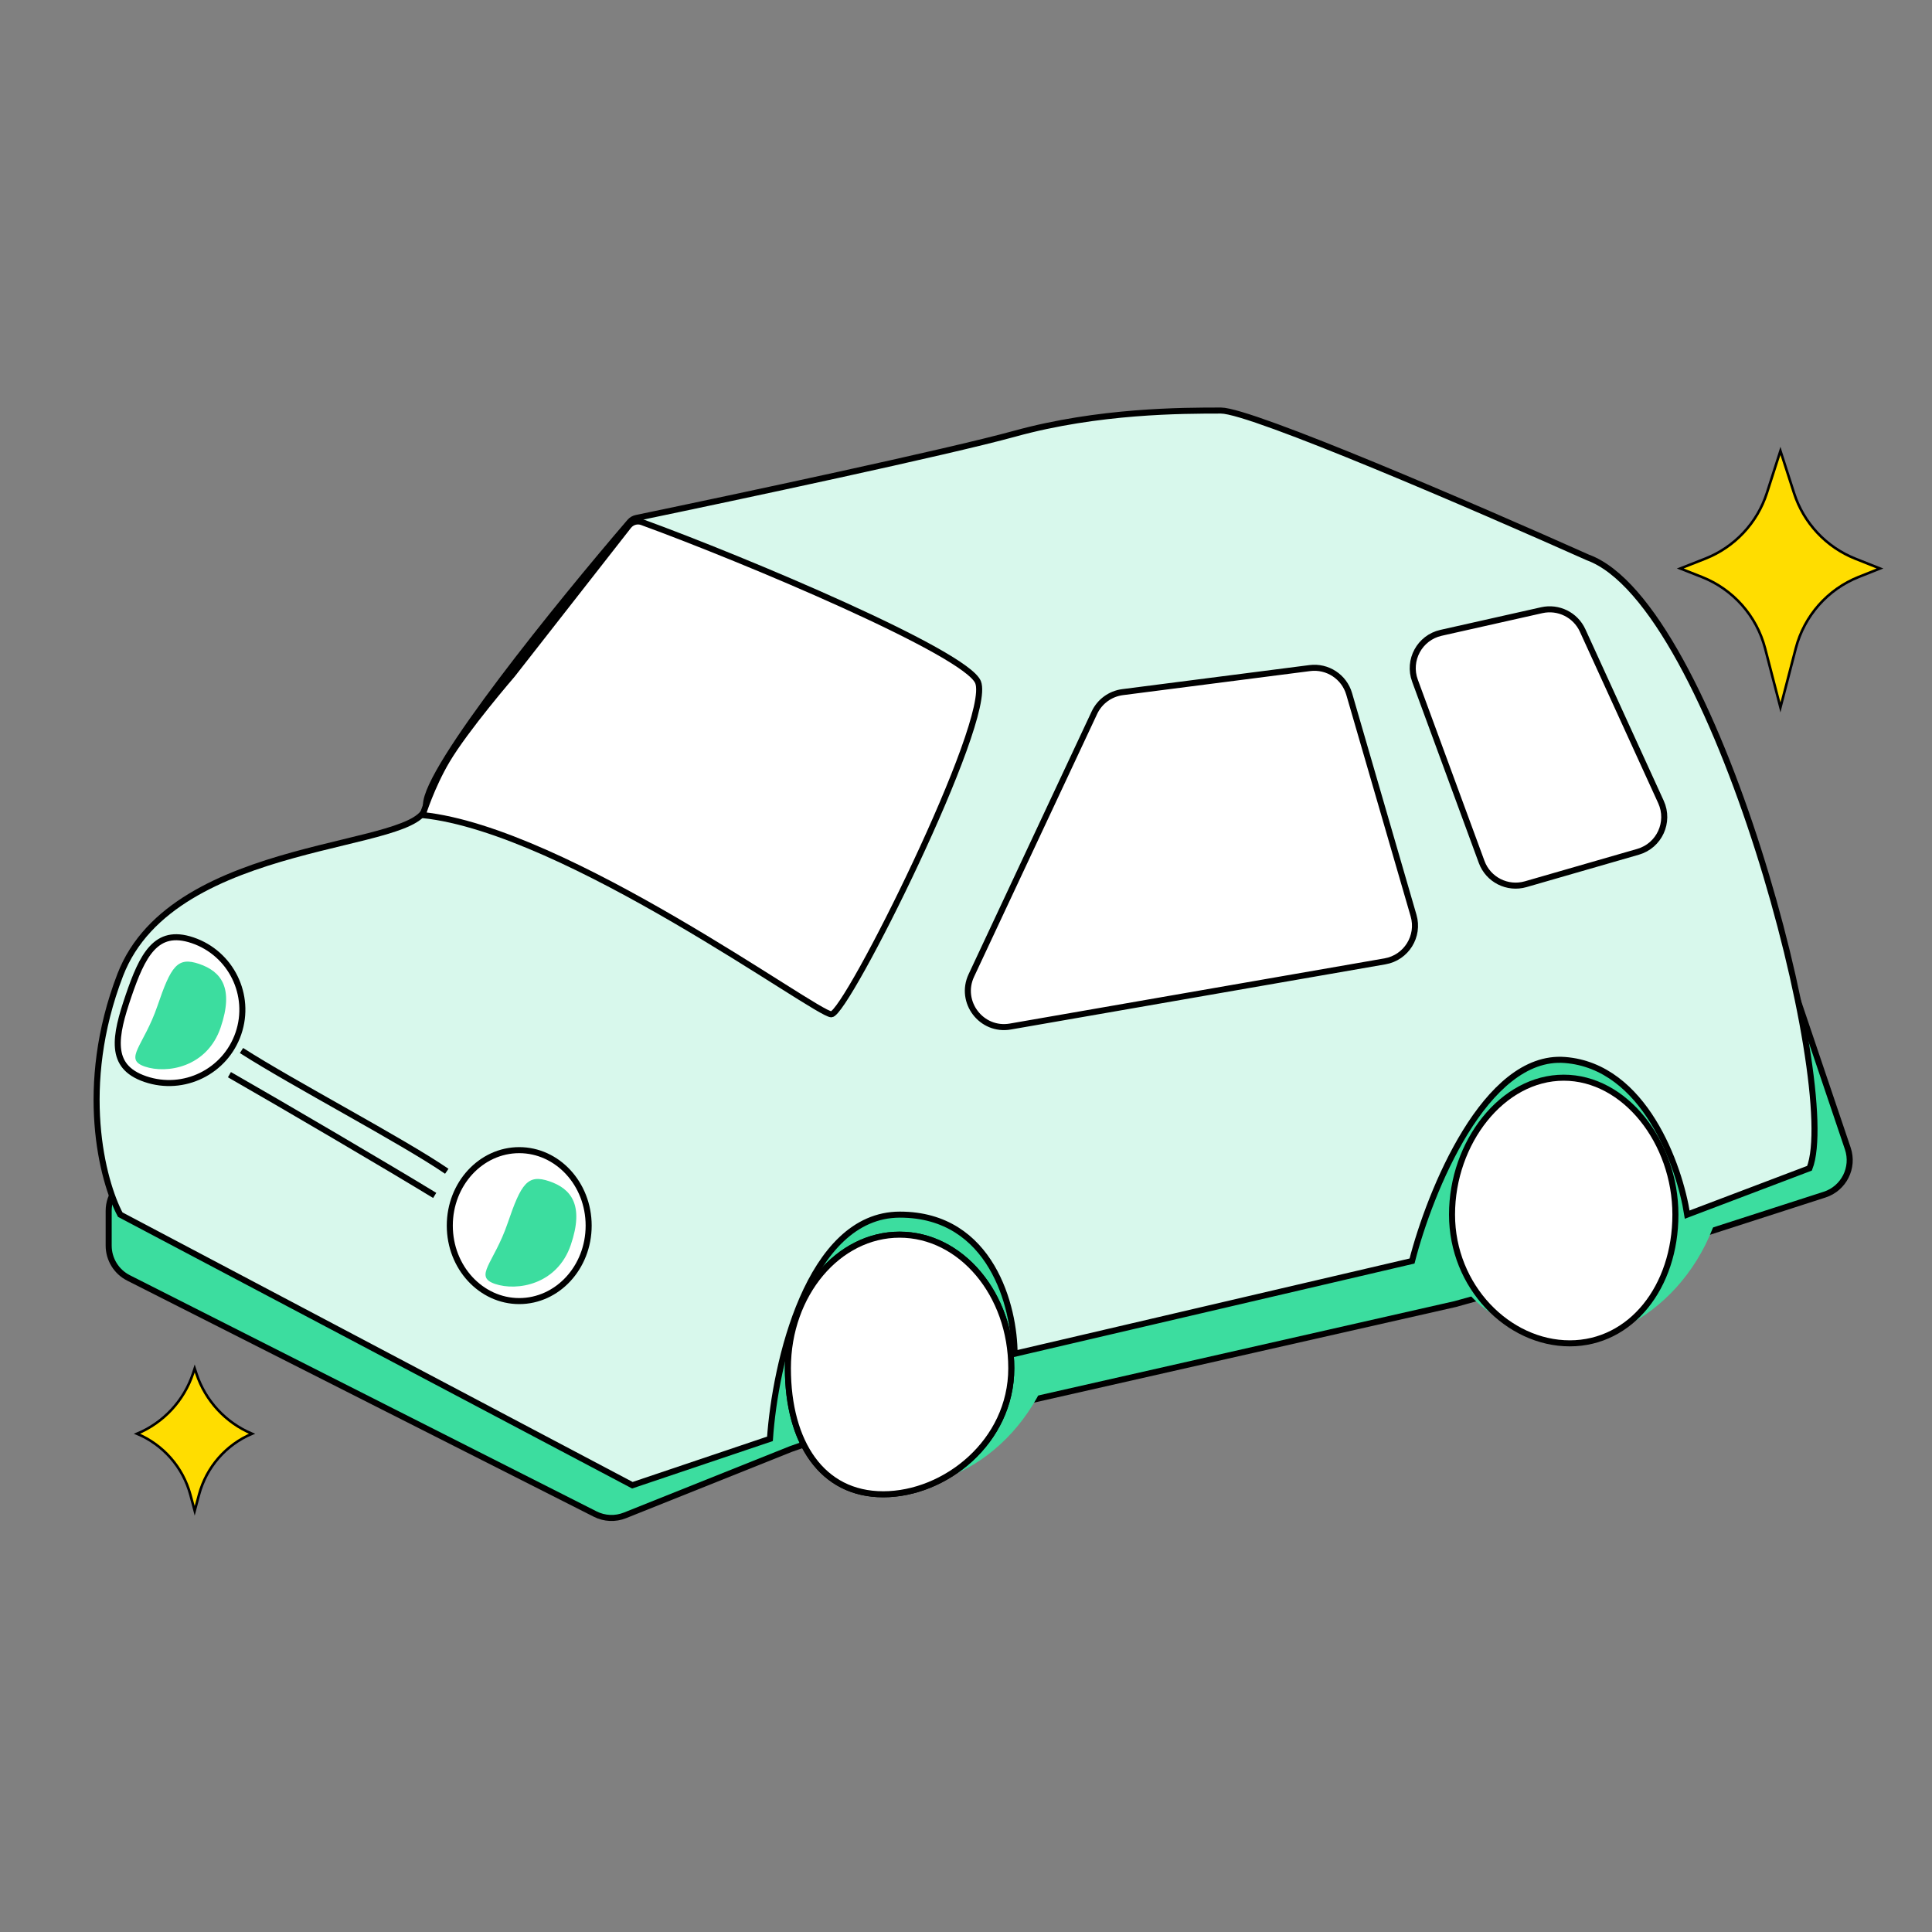 <svg width="160" height="160" viewBox="0 0 160 160" fill="none" xmlns="http://www.w3.org/2000/svg">
<rect x="0" y="0" width="160" height="160" fill="#808080" stroke="none"/>
<path d="M9 103.156V100.277C9 98.931 9.897 97.75 11.193 97.388L138.761 61.765C140.297 61.336 141.9 62.183 142.41 63.694L153.027 95.118C153.562 96.703 152.698 98.42 151.105 98.934L138.5 103L120.5 108L83.327 116.426C83.11 116.475 82.887 116.5 82.664 116.5H76.01C75.672 116.5 75.337 116.557 75.019 116.668L65.5 120L51.759 125.496C50.959 125.817 50.059 125.777 49.29 125.388L10.646 105.833C9.636 105.322 9 104.287 9 103.156Z" fill="#3CDD9F" stroke="black" stroke-width="0.5"/>
<path d="M88 107.457C88 116.546 81.208 123 74.857 123C68.506 123 65 116.546 65 107.457C65 98.368 70.149 91 76.5 91C82.851 91 88 98.368 88 107.457Z" fill="#3CDD9F"/>
<path d="M143 95.457C143 104.546 136.208 111 129.857 111C123.506 111 120 104.546 120 95.457C120 86.368 125.149 79 131.5 79C137.851 79 143 86.368 143 95.457Z" fill="#3CDD9F"/>
<path d="M141 94.457C141 103.546 134.208 110 127.857 110C121.506 110 118 103.546 118 94.457C118 85.368 123.149 78 129.5 78C135.851 78 141 85.368 141 94.457Z" fill="#3CDD9F"/>
<path d="M101.114 34C103.646 34 122.426 42.11 131.499 46.166C142 50 152.5 90 149.857 96.748L139.728 100.59C139.095 96.535 136.183 88.296 129.6 87.784C123.016 87.272 118.416 98.669 116.939 104.432L84.022 112.115C84.022 108.273 82.123 100.59 74.526 100.59C66.93 100.59 64.187 112.969 63.765 119.158L52.37 123L9.957 100.59C8.48 97.815 6.412 89.961 9.957 80.741C14.389 69.216 35.279 70.496 35.279 66.655C35.279 63.62 46.388 49.931 52.153 43.217C52.296 43.05 52.481 42.941 52.697 42.896C61.062 41.158 78.524 37.438 84.022 35.921C90.985 34 97.948 34 101.114 34Z" fill="#D8F8EC" stroke="black" stroke-width="0.5"/>
<path d="M81 56.5C80.022 54.066 61.678 46.343 53.175 43.244C52.77 43.096 52.321 43.229 52.055 43.568L42.429 55.875C42.429 55.875 38.563 60.352 37 63C35.731 65.148 35 67.5 35 67.5C46.929 68.75 67.591 84 68.846 84C70.102 84 82.256 59.625 81 56.5Z" fill="white" stroke="black" stroke-width="0.5"/>
<path d="M48.75 101.5C48.75 104.971 46.157 107.75 43 107.75C39.843 107.75 37.25 104.971 37.25 101.5C37.25 98.029 39.843 95.25 43 95.25C46.157 95.25 48.75 98.029 48.75 101.5Z" fill="white" stroke="black" stroke-width="0.5"/>
<path d="M19.745 85.581C18.662 88.754 15.211 90.449 12.037 89.366C11.242 89.095 10.706 88.733 10.354 88.307C10.004 87.882 9.823 87.376 9.769 86.792C9.659 85.605 10.078 84.135 10.644 82.475C11.211 80.816 11.778 79.396 12.59 78.524C12.99 78.094 13.443 77.805 13.979 77.683C14.518 77.561 15.164 77.602 15.959 77.873C19.133 78.956 20.828 82.407 19.745 85.581Z" fill="white" stroke="black" stroke-width="0.5"/>
<path d="M18.271 85.098C17.143 88.403 13.801 88.945 11.995 88.328C10.188 87.712 11.909 86.616 13.036 83.312C14.164 80.007 14.688 79.212 16.495 79.828C18.301 80.445 19.398 81.793 18.271 85.098Z" fill="#3CDD9F"/>
<path d="M47.271 103.098C46.143 106.402 42.801 106.945 40.995 106.328C39.188 105.712 40.909 104.616 42.036 101.312C43.164 98.007 43.688 97.212 45.495 97.828C47.301 98.445 48.398 99.793 47.271 103.098Z" fill="#3CDD9F"/>
<path d="M20 87C24.293 89.751 33.291 94.46 37 97" stroke="black" stroke-width="0.5"/>
<path d="M19 89C23.412 91.522 32.188 96.672 36 99" stroke="black" stroke-width="0.5"/>
<path d="M92.968 57.32L108.469 55.328C109.935 55.139 111.32 56.047 111.732 57.466L117.065 75.823C117.564 77.54 116.46 79.309 114.698 79.615L83.673 85.013C81.283 85.429 79.413 82.982 80.442 80.785L90.634 59.023C91.07 58.094 91.95 57.451 92.968 57.32Z" fill="white" stroke="black" stroke-width="0.5"/>
<path d="M122.703 71.38L117.182 56.37C116.556 54.669 117.571 52.805 119.34 52.408L127.681 50.534C129.065 50.223 130.478 50.924 131.067 52.214L137.554 66.414C138.316 68.081 137.418 70.035 135.656 70.543L126.349 73.227C124.838 73.662 123.246 72.856 122.703 71.38Z" fill="white" stroke="black" stroke-width="0.5"/>
<path d="M83.75 113.314C83.75 119.405 78.272 123.75 73.143 123.75C70.6 123.75 68.639 122.679 67.306 120.853C65.966 119.018 65.25 116.404 65.25 113.314C65.25 107.161 69.43 102.25 74.5 102.25C79.57 102.25 83.75 107.161 83.75 113.314Z" stroke="black" stroke-width="0.5"/>
<path d="M83.75 113.314C83.75 119.405 78.272 123.75 73.143 123.75C70.6 123.75 68.639 122.679 67.306 120.853C65.966 119.018 65.25 116.404 65.25 113.314C65.25 107.161 69.43 102.25 74.5 102.25C79.57 102.25 83.75 107.161 83.75 113.314Z" fill="white" stroke="black" stroke-width="0.5"/>
<path d="M138.75 100.588C138.75 106.59 135.062 111.25 130 111.25C124.906 111.25 120.25 106.554 120.25 100.588C120.25 97.6 121.294 94.759 122.977 92.668C124.66 90.577 126.969 89.25 129.5 89.25C132.031 89.25 134.34 90.577 136.023 92.668C137.706 94.759 138.75 97.6 138.75 100.588Z" fill="white" stroke="black" stroke-width="0.5"/>
<path d="M146.327 40.825L147.448 37.34L148.575 40.84C149.373 43.318 151.236 45.31 153.655 46.271L155.692 47.08L153.94 47.776C151.357 48.802 149.419 50.998 148.72 53.688L147.448 58.585L146.181 53.704C145.48 51.005 143.531 48.804 140.936 47.782L139.153 47.08L141.222 46.266C143.653 45.308 145.526 43.312 146.327 40.825Z" fill="#FFDD00" stroke="black" stroke-width="0.209"/>
<path d="M20.867 118.736C18.715 119.647 17.096 121.501 16.486 123.768L16.124 125.116L15.769 123.796C15.155 121.513 13.521 119.648 11.35 118.736C13.539 117.822 15.232 116.005 15.985 113.747L16.124 113.33L16.272 113.775C17.019 116.017 18.697 117.823 20.867 118.736Z" fill="#FFDD00" stroke="black" stroke-width="0.209"/>
</svg>
